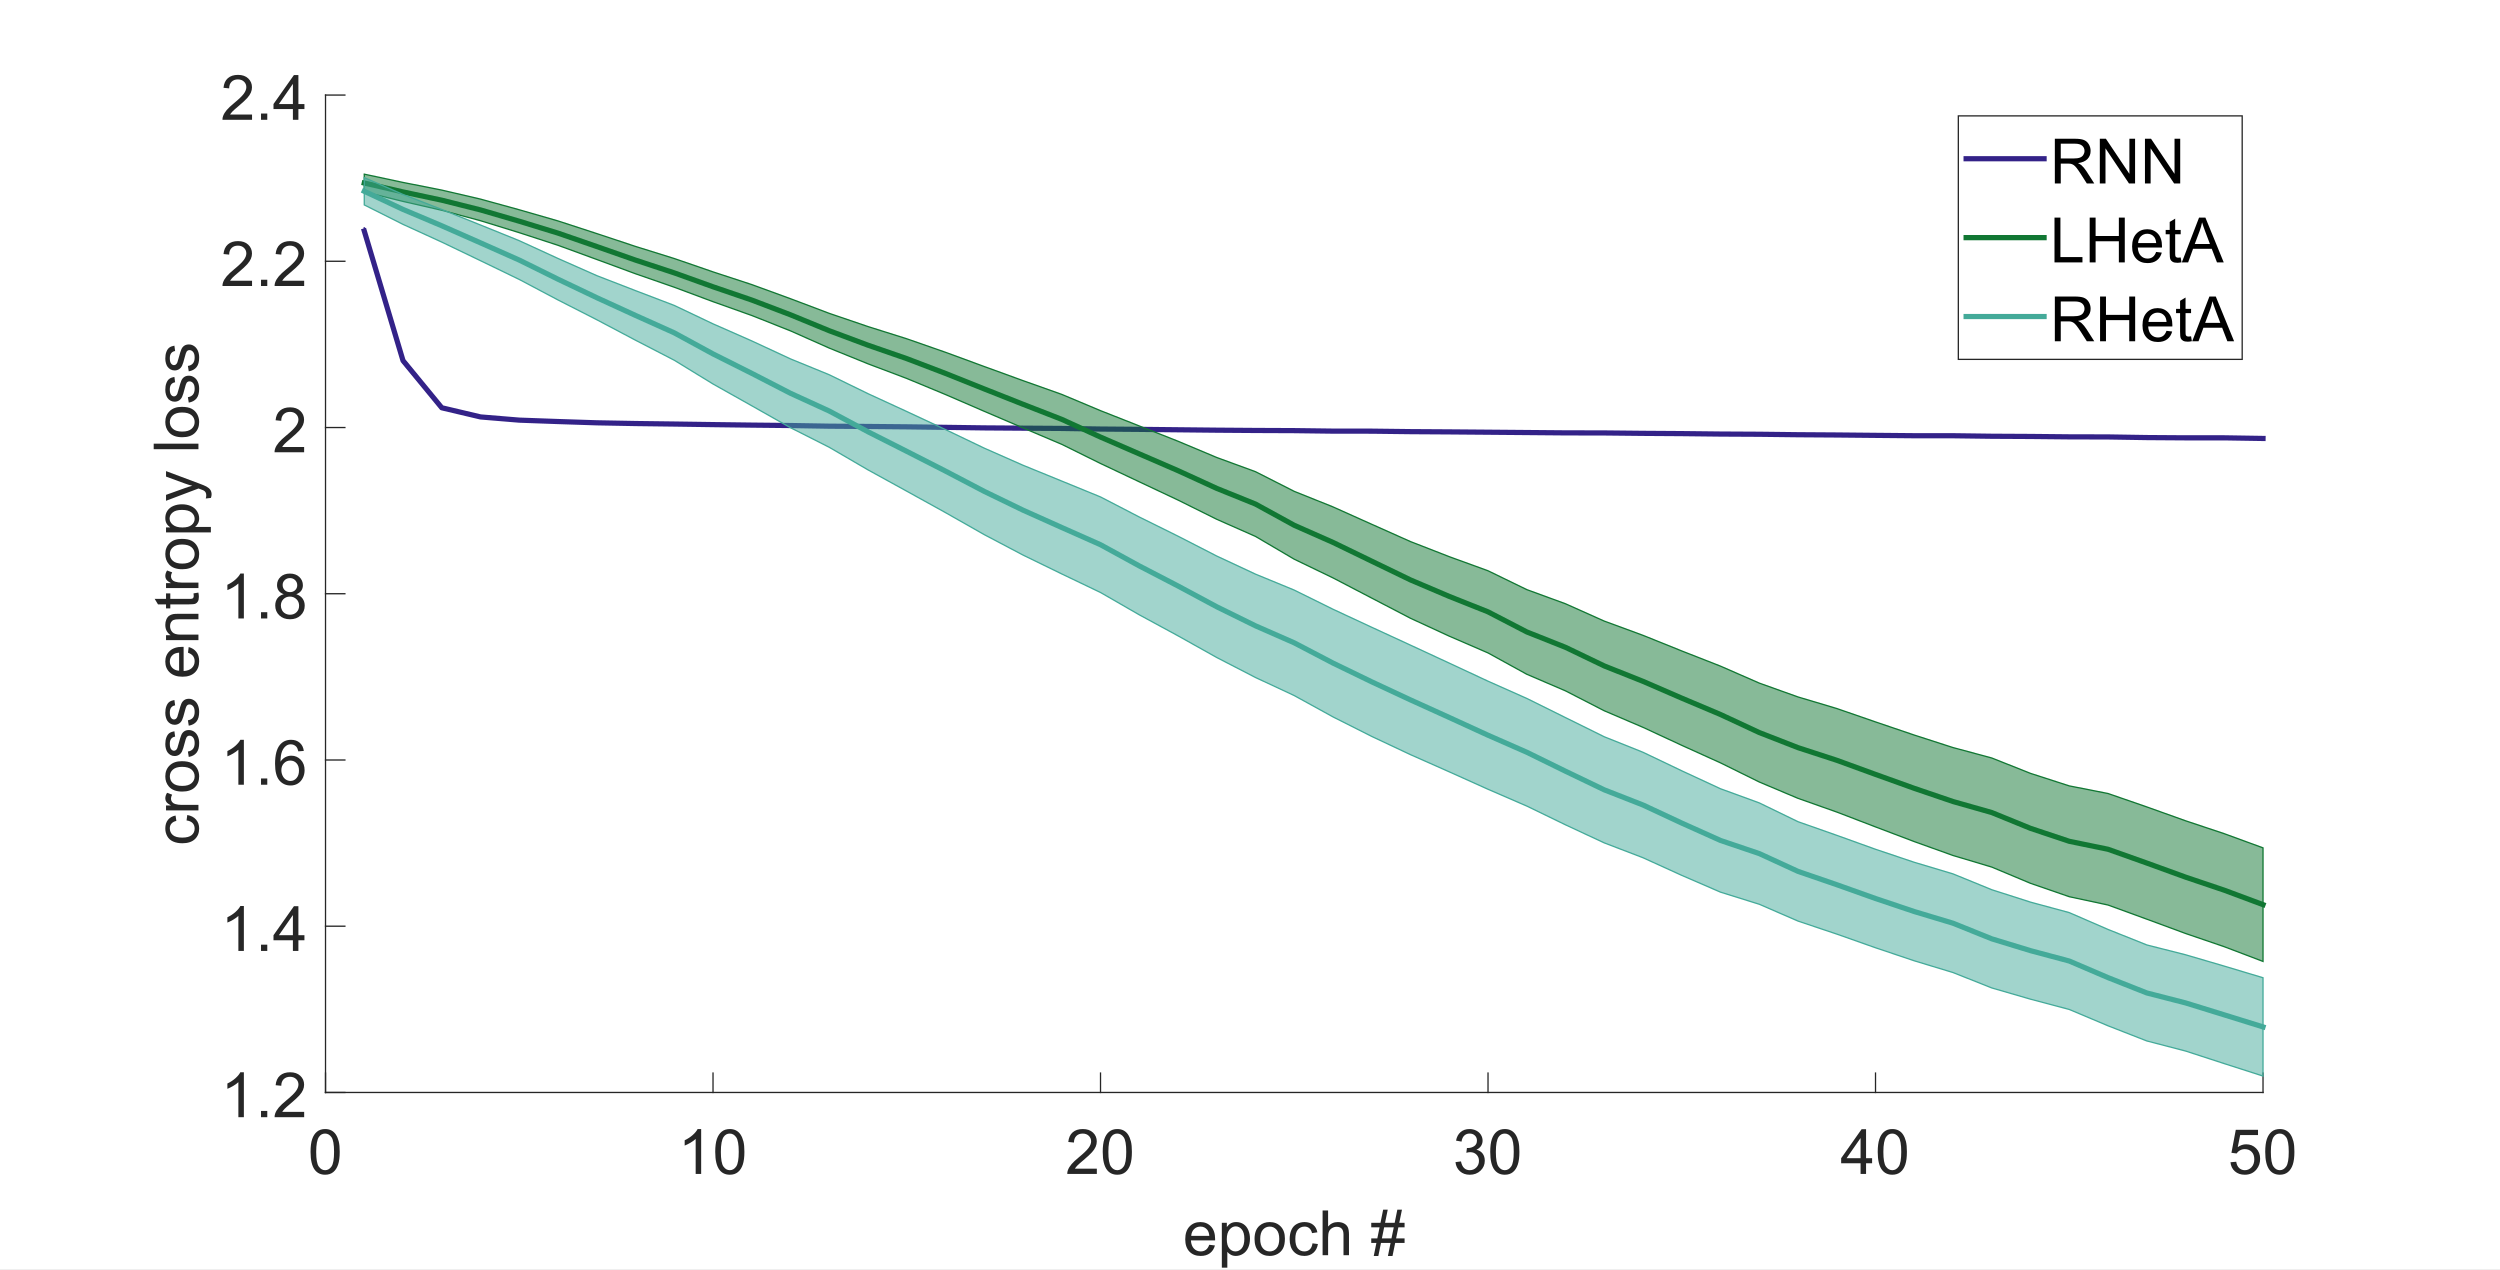 <?xml version="1.0"?>
<!DOCTYPE svg PUBLIC '-//W3C//DTD SVG 1.0//EN'
          'http://www.w3.org/TR/2001/REC-SVG-20010904/DTD/svg10.dtd'>
<svg xmlns:xlink="http://www.w3.org/1999/xlink" style="fill-opacity:1; color-rendering:auto; color-interpolation:auto; text-rendering:auto; stroke:black; stroke-linecap:square; stroke-miterlimit:10; shape-rendering:auto; stroke-opacity:1; fill:black; stroke-dasharray:none; font-weight:normal; stroke-width:1; font-family:'Dialog'; font-style:normal; stroke-linejoin:miter; font-size:12px; stroke-dashoffset:0; image-rendering:auto;" width="1920" height="975" xmlns="http://www.w3.org/2000/svg"
><rect width="100%" height="100%" fill="#808080" stroke="none"/><!--Generated by the Batik Graphics2D SVG Generator--><defs id="genericDefs"
  /><g
  ><defs id="defs1"
    ><clipPath clipPathUnits="userSpaceOnUse" id="clipPath1"
      ><path d="M0 0 L1920 0 L1920 975 L0 975 L0 0 Z"
      /></clipPath
    ></defs
    ><g style="fill:white; stroke:white;"
    ><rect x="0" y="0" width="1920" style="clip-path:url(#clipPath1); stroke:none;" height="975"
    /></g
    ><g style="fill:white; text-rendering:optimizeSpeed; color-rendering:optimizeSpeed; image-rendering:optimizeSpeed; shape-rendering:crispEdges; stroke:white; color-interpolation:sRGB;"
    ><rect x="0" width="1920" height="975" y="0" style="stroke:none;"
      /><path style="stroke:none;" d="M250 839 L1738 839 L1738 73 L250 73 Z"
    /></g
    ><g style="fill:rgb(38,38,38); text-rendering:geometricPrecision; color-rendering:optimizeQuality; image-rendering:optimizeQuality; stroke-linejoin:round; stroke:rgb(38,38,38); color-interpolation:linearRGB;"
    ><line y2="839" style="fill:none;" x1="250" x2="1738" y1="839"
      /><line y2="824.12" style="fill:none;" x1="250" x2="250" y1="839"
      /><line y2="824.12" style="fill:none;" x1="547.6" x2="547.6" y1="839"
      /><line y2="824.12" style="fill:none;" x1="845.2" x2="845.2" y1="839"
      /><line y2="824.12" style="fill:none;" x1="1142.8" x2="1142.8" y1="839"
      /><line y2="824.12" style="fill:none;" x1="1440.4" x2="1440.4" y1="839"
      /><line y2="824.12" style="fill:none;" x1="1738" x2="1738" y1="839"
    /></g
    ><g transform="translate(250,852.6)" style="font-size:48px; fill:rgb(38,38,38); text-rendering:geometricPrecision; image-rendering:optimizeQuality; color-rendering:optimizeQuality; font-family:'SansSerif'; stroke:rgb(38,38,38); color-interpolation:linearRGB;"
    ><path style="stroke:none;" d="M-11.5 32.047 Q-11.5 25.953 -10.25 22.242 Q-9 18.531 -6.523 16.516 Q-4.047 14.5 -0.297 14.5 Q2.469 14.5 4.555 15.609 Q6.641 16.719 8 18.82 Q9.359 20.922 10.133 23.93 Q10.906 26.938 10.906 32.047 Q10.906 38.094 9.664 41.812 Q8.422 45.531 5.945 47.562 Q3.469 49.594 -0.297 49.594 Q-5.266 49.594 -8.109 46.016 Q-11.5 41.734 -11.5 32.047 ZM-7.172 32.047 Q-7.172 40.516 -5.188 43.312 Q-3.203 46.109 -0.297 46.109 Q2.609 46.109 4.586 43.297 Q6.562 40.484 6.562 32.047 Q6.562 23.562 4.586 20.773 Q2.609 17.984 -0.344 17.984 Q-3.25 17.984 -4.984 20.453 Q-7.172 23.594 -7.172 32.047 Z"
    /></g
    ><g transform="translate(547.6,852.6)" style="font-size:48px; fill:rgb(38,38,38); text-rendering:geometricPrecision; image-rendering:optimizeQuality; color-rendering:optimizeQuality; font-family:'SansSerif'; stroke:rgb(38,38,38); color-interpolation:linearRGB;"
    ><path style="stroke:none;" d="M-9.109 49 L-13.328 49 L-13.328 22.109 Q-14.859 23.562 -17.328 25.016 Q-19.797 26.469 -21.766 27.203 L-21.766 23.125 Q-18.234 21.453 -15.586 19.086 Q-12.938 16.719 -11.828 14.5 L-9.109 14.5 L-9.109 49 ZM1.695 32.047 Q1.695 25.953 2.945 22.242 Q4.195 18.531 6.672 16.516 Q9.148 14.5 12.898 14.5 Q15.664 14.5 17.75 15.609 Q19.836 16.719 21.195 18.82 Q22.555 20.922 23.328 23.93 Q24.102 26.938 24.102 32.047 Q24.102 38.094 22.859 41.812 Q21.617 45.531 19.141 47.562 Q16.664 49.594 12.898 49.594 Q7.93 49.594 5.086 46.016 Q1.695 41.734 1.695 32.047 ZM6.023 32.047 Q6.023 40.516 8.008 43.312 Q9.992 46.109 12.898 46.109 Q15.805 46.109 17.781 43.297 Q19.758 40.484 19.758 32.047 Q19.758 23.562 17.781 20.773 Q15.805 17.984 12.852 17.984 Q9.945 17.984 8.211 20.453 Q6.023 23.594 6.023 32.047 Z"
    /></g
    ><g transform="translate(845.2,852.6)" style="font-size:48px; fill:rgb(38,38,38); text-rendering:geometricPrecision; image-rendering:optimizeQuality; color-rendering:optimizeQuality; font-family:'SansSerif'; stroke:rgb(38,38,38); color-interpolation:linearRGB;"
    ><path style="stroke:none;" d="M-2.828 44.938 L-2.828 49 L-25.547 49 Q-25.594 47.469 -25.047 46.062 Q-24.188 43.75 -22.273 41.5 Q-20.359 39.25 -16.75 36.297 Q-11.156 31.703 -9.188 29.016 Q-7.219 26.328 -7.219 23.938 Q-7.219 21.438 -9.008 19.711 Q-10.797 17.984 -13.688 17.984 Q-16.734 17.984 -18.562 19.812 Q-20.391 21.641 -20.406 24.875 L-24.75 24.438 Q-24.297 19.578 -21.391 17.039 Q-18.484 14.5 -13.594 14.5 Q-8.641 14.5 -5.758 17.242 Q-2.875 19.984 -2.875 24.031 Q-2.875 26.094 -3.719 28.086 Q-4.562 30.078 -6.523 32.281 Q-8.484 34.484 -13.031 38.328 Q-16.828 41.516 -17.906 42.656 Q-18.984 43.797 -19.688 44.938 L-2.828 44.938 ZM1.695 32.047 Q1.695 25.953 2.945 22.242 Q4.195 18.531 6.672 16.516 Q9.148 14.5 12.898 14.5 Q15.664 14.5 17.75 15.609 Q19.836 16.719 21.195 18.82 Q22.555 20.922 23.328 23.93 Q24.102 26.938 24.102 32.047 Q24.102 38.094 22.859 41.812 Q21.617 45.531 19.141 47.562 Q16.664 49.594 12.898 49.594 Q7.93 49.594 5.086 46.016 Q1.695 41.734 1.695 32.047 ZM6.023 32.047 Q6.023 40.516 8.008 43.312 Q9.992 46.109 12.898 46.109 Q15.805 46.109 17.781 43.297 Q19.758 40.484 19.758 32.047 Q19.758 23.562 17.781 20.773 Q15.805 17.984 12.852 17.984 Q9.945 17.984 8.211 20.453 Q6.023 23.594 6.023 32.047 Z"
    /></g
    ><g transform="translate(1142.8,852.6)" style="font-size:48px; fill:rgb(38,38,38); text-rendering:geometricPrecision; image-rendering:optimizeQuality; color-rendering:optimizeQuality; font-family:'SansSerif'; stroke:rgb(38,38,38); color-interpolation:linearRGB;"
    ><path style="stroke:none;" d="M-24.984 39.922 L-20.766 39.359 Q-20.031 42.953 -18.289 44.531 Q-16.547 46.109 -14.031 46.109 Q-11.062 46.109 -9.008 44.047 Q-6.953 41.984 -6.953 38.938 Q-6.953 36.031 -8.852 34.148 Q-10.75 32.266 -13.688 32.266 Q-14.875 32.266 -16.656 32.734 L-16.188 29.031 Q-15.766 29.078 -15.516 29.078 Q-12.812 29.078 -10.656 27.672 Q-8.5 26.266 -8.5 23.328 Q-8.5 21.016 -10.07 19.492 Q-11.641 17.969 -14.125 17.969 Q-16.594 17.969 -18.234 19.516 Q-19.875 21.062 -20.344 24.156 L-24.562 23.406 Q-23.781 19.156 -21.039 16.828 Q-18.297 14.5 -14.219 14.5 Q-11.406 14.5 -9.039 15.703 Q-6.672 16.906 -5.422 18.992 Q-4.172 21.078 -4.172 23.422 Q-4.172 25.656 -5.367 27.484 Q-6.562 29.312 -8.906 30.391 Q-5.859 31.094 -4.172 33.305 Q-2.484 35.516 -2.484 38.844 Q-2.484 43.344 -5.766 46.477 Q-9.047 49.609 -14.062 49.609 Q-18.578 49.609 -21.57 46.914 Q-24.562 44.219 -24.984 39.922 ZM1.695 32.047 Q1.695 25.953 2.945 22.242 Q4.195 18.531 6.672 16.516 Q9.148 14.5 12.898 14.5 Q15.664 14.5 17.75 15.609 Q19.836 16.719 21.195 18.82 Q22.555 20.922 23.328 23.93 Q24.102 26.938 24.102 32.047 Q24.102 38.094 22.859 41.812 Q21.617 45.531 19.141 47.562 Q16.664 49.594 12.898 49.594 Q7.93 49.594 5.086 46.016 Q1.695 41.734 1.695 32.047 ZM6.023 32.047 Q6.023 40.516 8.008 43.312 Q9.992 46.109 12.898 46.109 Q15.805 46.109 17.781 43.297 Q19.758 40.484 19.758 32.047 Q19.758 23.562 17.781 20.773 Q15.805 17.984 12.852 17.984 Q9.945 17.984 8.211 20.453 Q6.023 23.594 6.023 32.047 Z"
    /></g
    ><g transform="translate(1440.4,852.6)" style="font-size:48px; fill:rgb(38,38,38); text-rendering:geometricPrecision; image-rendering:optimizeQuality; color-rendering:optimizeQuality; font-family:'SansSerif'; stroke:rgb(38,38,38); color-interpolation:linearRGB;"
    ><path style="stroke:none;" d="M-11.484 49 L-11.484 40.766 L-26.391 40.766 L-26.391 36.906 L-10.703 14.641 L-7.266 14.641 L-7.266 36.906 L-2.625 36.906 L-2.625 40.766 L-7.266 40.766 L-7.266 49 L-11.484 49 ZM-11.484 36.906 L-11.484 21.406 L-22.234 36.906 L-11.484 36.906 ZM1.695 32.047 Q1.695 25.953 2.945 22.242 Q4.195 18.531 6.672 16.516 Q9.148 14.5 12.898 14.5 Q15.664 14.5 17.75 15.609 Q19.836 16.719 21.195 18.82 Q22.555 20.922 23.328 23.93 Q24.102 26.938 24.102 32.047 Q24.102 38.094 22.859 41.812 Q21.617 45.531 19.141 47.562 Q16.664 49.594 12.898 49.594 Q7.93 49.594 5.086 46.016 Q1.695 41.734 1.695 32.047 ZM6.023 32.047 Q6.023 40.516 8.008 43.312 Q9.992 46.109 12.898 46.109 Q15.805 46.109 17.781 43.297 Q19.758 40.484 19.758 32.047 Q19.758 23.562 17.781 20.773 Q15.805 17.984 12.852 17.984 Q9.945 17.984 8.211 20.453 Q6.023 23.594 6.023 32.047 Z"
    /></g
    ><g transform="translate(1738,852.6)" style="font-size:48px; fill:rgb(38,38,38); text-rendering:geometricPrecision; image-rendering:optimizeQuality; color-rendering:optimizeQuality; font-family:'SansSerif'; stroke:rgb(38,38,38); color-interpolation:linearRGB;"
    ><path style="stroke:none;" d="M-25 40 L-20.578 39.625 Q-20.078 42.859 -18.289 44.484 Q-16.5 46.109 -13.969 46.109 Q-10.922 46.109 -8.812 43.812 Q-6.703 41.516 -6.703 37.719 Q-6.703 34.109 -8.727 32.023 Q-10.75 29.938 -14.031 29.938 Q-16.078 29.938 -17.719 30.867 Q-19.359 31.797 -20.297 33.266 L-24.25 32.75 L-20.922 15.109 L-3.844 15.109 L-3.844 19.141 L-17.547 19.141 L-19.406 28.375 Q-16.312 26.219 -12.906 26.219 Q-8.406 26.219 -5.312 29.336 Q-2.219 32.453 -2.219 37.344 Q-2.219 42.016 -4.938 45.406 Q-8.25 49.594 -13.969 49.594 Q-18.656 49.594 -21.617 46.961 Q-24.578 44.328 -25 40 ZM1.695 32.047 Q1.695 25.953 2.945 22.242 Q4.195 18.531 6.672 16.516 Q9.148 14.5 12.898 14.5 Q15.664 14.5 17.75 15.609 Q19.836 16.719 21.195 18.82 Q22.555 20.922 23.328 23.93 Q24.102 26.938 24.102 32.047 Q24.102 38.094 22.859 41.812 Q21.617 45.531 19.141 47.562 Q16.664 49.594 12.898 49.594 Q7.93 49.594 5.086 46.016 Q1.695 41.734 1.695 32.047 ZM6.023 32.047 Q6.023 40.516 8.008 43.312 Q9.992 46.109 12.898 46.109 Q15.805 46.109 17.781 43.297 Q19.758 40.484 19.758 32.047 Q19.758 23.562 17.781 20.773 Q15.805 17.984 12.852 17.984 Q9.945 17.984 8.211 20.453 Q6.023 23.594 6.023 32.047 Z"
    /></g
    ><g transform="translate(994.001,915)" style="font-size:48px; fill:rgb(38,38,38); text-rendering:geometricPrecision; image-rendering:optimizeQuality; color-rendering:optimizeQuality; font-family:'SansSerif'; stroke:rgb(38,38,38); color-interpolation:linearRGB;"
    ><path style="stroke:none;" d="M-65.297 40.984 L-60.938 41.516 Q-61.969 45.344 -64.758 47.453 Q-67.547 49.562 -71.875 49.562 Q-77.344 49.562 -80.539 46.195 Q-83.734 42.828 -83.734 36.766 Q-83.734 30.484 -80.5 27.016 Q-77.266 23.547 -72.109 23.547 Q-67.125 23.547 -63.961 26.945 Q-60.797 30.344 -60.797 36.5 Q-60.797 36.875 -60.812 37.625 L-79.375 37.625 Q-79.141 41.734 -77.055 43.914 Q-74.969 46.094 -71.859 46.094 Q-69.531 46.094 -67.891 44.875 Q-66.25 43.656 -65.297 40.984 ZM-79.141 34.156 L-65.25 34.156 Q-65.531 31.016 -66.844 29.453 Q-68.859 27.016 -72.062 27.016 Q-74.969 27.016 -76.953 28.961 Q-78.938 30.906 -79.141 34.156 ZM-55.633 58.547 L-55.633 24.109 L-51.789 24.109 L-51.789 27.344 Q-50.43 25.438 -48.719 24.492 Q-47.008 23.547 -44.57 23.547 Q-41.383 23.547 -38.945 25.188 Q-36.508 26.828 -35.266 29.812 Q-34.023 32.797 -34.023 36.359 Q-34.023 40.188 -35.398 43.242 Q-36.773 46.297 -39.383 47.93 Q-41.992 49.562 -44.883 49.562 Q-46.992 49.562 -48.664 48.672 Q-50.336 47.781 -51.414 46.422 L-51.414 58.547 L-55.633 58.547 ZM-51.82 36.688 Q-51.82 41.5 -49.875 43.797 Q-47.93 46.094 -45.164 46.094 Q-42.352 46.094 -40.344 43.711 Q-38.336 41.328 -38.336 36.344 Q-38.336 31.578 -40.297 29.211 Q-42.258 26.844 -44.977 26.844 Q-47.664 26.844 -49.742 29.367 Q-51.82 31.891 -51.82 36.688 ZM-30.516 36.547 Q-30.516 29.641 -26.672 26.312 Q-23.453 23.547 -18.844 23.547 Q-13.703 23.547 -10.445 26.906 Q-7.188 30.266 -7.188 36.203 Q-7.188 41 -8.633 43.758 Q-10.078 46.516 -12.828 48.039 Q-15.578 49.562 -18.844 49.562 Q-24.062 49.562 -27.289 46.211 Q-30.516 42.859 -30.516 36.547 ZM-26.172 36.547 Q-26.172 41.328 -24.086 43.711 Q-22 46.094 -18.844 46.094 Q-15.703 46.094 -13.617 43.703 Q-11.531 41.312 -11.531 36.406 Q-11.531 31.797 -13.625 29.414 Q-15.719 27.031 -18.844 27.031 Q-22 27.031 -24.086 29.398 Q-26.172 31.766 -26.172 36.547 ZM13.992 39.875 L18.148 40.422 Q17.461 44.703 14.664 47.133 Q11.867 49.562 7.789 49.562 Q2.68 49.562 -0.43 46.219 Q-3.539 42.875 -3.539 36.641 Q-3.539 32.609 -2.203 29.586 Q-0.867 26.562 1.867 25.055 Q4.602 23.547 7.805 23.547 Q11.867 23.547 14.445 25.594 Q17.023 27.641 17.742 31.422 L13.648 32.047 Q13.055 29.547 11.57 28.281 Q10.086 27.016 7.977 27.016 Q4.789 27.016 2.797 29.297 Q0.805 31.578 0.805 36.531 Q0.805 41.547 2.727 43.82 Q4.648 46.094 7.742 46.094 Q10.227 46.094 11.891 44.57 Q13.555 43.047 13.992 39.875 ZM21.758 49 L21.758 14.641 L25.977 14.641 L25.977 26.969 Q28.93 23.547 33.43 23.547 Q36.195 23.547 38.234 24.633 Q40.273 25.719 41.148 27.641 Q42.023 29.562 42.023 33.219 L42.023 49 L37.805 49 L37.805 33.219 Q37.805 30.062 36.438 28.617 Q35.07 27.172 32.555 27.172 Q30.68 27.172 29.031 28.148 Q27.383 29.125 26.68 30.789 Q25.977 32.453 25.977 35.375 L25.977 49 L21.758 49 ZM61.039 49.594 L63.07 39.594 L59.117 39.594 L59.117 36.109 L63.773 36.109 L65.508 27.594 L59.117 27.594 L59.117 24.109 L66.211 24.109 L68.258 14.047 L71.773 14.047 L69.727 24.109 L77.117 24.109 L79.148 14.047 L82.695 14.047 L80.648 24.109 L84.711 24.109 L84.711 27.594 L79.945 27.594 L78.195 36.109 L84.711 36.109 L84.711 39.594 L77.492 39.594 L75.445 49.594 L71.93 49.594 L73.945 39.594 L66.586 39.594 L64.555 49.594 L61.039 49.594 ZM67.289 36.109 L74.648 36.109 L76.414 27.594 L69.023 27.594 L67.289 36.109 Z"
    /></g
    ><g style="fill:rgb(38,38,38); text-rendering:geometricPrecision; color-rendering:optimizeQuality; image-rendering:optimizeQuality; stroke-linejoin:round; stroke:rgb(38,38,38); color-interpolation:linearRGB;"
    ><line y2="73" style="fill:none;" x1="250" x2="250" y1="839"
      /><line y2="839" style="fill:none;" x1="250" x2="264.88" y1="839"
      /><line y2="711.333" style="fill:none;" x1="250" x2="264.88" y1="711.333"
      /><line y2="583.667" style="fill:none;" x1="250" x2="264.88" y1="583.667"
      /><line y2="456" style="fill:none;" x1="250" x2="264.88" y1="456"
      /><line y2="328.333" style="fill:none;" x1="250" x2="264.88" y1="328.333"
      /><line y2="200.667" style="fill:none;" x1="250" x2="264.88" y1="200.667"
      /><line y2="73" style="fill:none;" x1="250" x2="264.88" y1="73"
    /></g
    ><g transform="translate(236.4,839)" style="font-size:48px; fill:rgb(38,38,38); text-rendering:geometricPrecision; image-rendering:optimizeQuality; color-rendering:optimizeQuality; font-family:'SansSerif'; stroke:rgb(38,38,38); color-interpolation:linearRGB;"
    ><path style="stroke:none;" d="M-49.109 19 L-53.328 19 L-53.328 -7.891 Q-54.859 -6.438 -57.328 -4.984 Q-59.797 -3.531 -61.766 -2.797 L-61.766 -6.875 Q-58.234 -8.547 -55.586 -10.914 Q-52.938 -13.281 -51.828 -15.5 L-49.109 -15.5 L-49.109 19 ZM-35.945 19 L-35.945 14.188 L-31.133 14.188 L-31.133 19 L-35.945 19 ZM-2.797 14.938 L-2.797 19 L-25.516 19 Q-25.562 17.469 -25.016 16.062 Q-24.156 13.75 -22.242 11.5 Q-20.328 9.25 -16.719 6.297 Q-11.125 1.703 -9.156 -0.984 Q-7.188 -3.672 -7.188 -6.062 Q-7.188 -8.562 -8.977 -10.289 Q-10.766 -12.016 -13.656 -12.016 Q-16.703 -12.016 -18.531 -10.188 Q-20.359 -8.359 -20.375 -5.125 L-24.719 -5.562 Q-24.266 -10.422 -21.359 -12.961 Q-18.453 -15.5 -13.562 -15.5 Q-8.609 -15.5 -5.727 -12.758 Q-2.844 -10.016 -2.844 -5.969 Q-2.844 -3.906 -3.688 -1.914 Q-4.531 0.078 -6.492 2.281 Q-8.453 4.484 -13 8.328 Q-16.797 11.516 -17.875 12.656 Q-18.953 13.797 -19.656 14.938 L-2.797 14.938 Z"
    /></g
    ><g transform="translate(236.4,711.333)" style="font-size:48px; fill:rgb(38,38,38); text-rendering:geometricPrecision; image-rendering:optimizeQuality; color-rendering:optimizeQuality; font-family:'SansSerif'; stroke:rgb(38,38,38); color-interpolation:linearRGB;"
    ><path style="stroke:none;" d="M-49.109 19 L-53.328 19 L-53.328 -7.891 Q-54.859 -6.438 -57.328 -4.984 Q-59.797 -3.531 -61.766 -2.797 L-61.766 -6.875 Q-58.234 -8.547 -55.586 -10.914 Q-52.938 -13.281 -51.828 -15.5 L-49.109 -15.5 L-49.109 19 ZM-35.945 19 L-35.945 14.188 L-31.133 14.188 L-31.133 19 L-35.945 19 ZM-11.453 19 L-11.453 10.766 L-26.359 10.766 L-26.359 6.906 L-10.672 -15.359 L-7.234 -15.359 L-7.234 6.906 L-2.594 6.906 L-2.594 10.766 L-7.234 10.766 L-7.234 19 L-11.453 19 ZM-11.453 6.906 L-11.453 -8.594 L-22.203 6.906 L-11.453 6.906 Z"
    /></g
    ><g transform="translate(236.4,583.667)" style="font-size:48px; fill:rgb(38,38,38); text-rendering:geometricPrecision; image-rendering:optimizeQuality; color-rendering:optimizeQuality; font-family:'SansSerif'; stroke:rgb(38,38,38); color-interpolation:linearRGB;"
    ><path style="stroke:none;" d="M-49.109 19 L-53.328 19 L-53.328 -7.891 Q-54.859 -6.438 -57.328 -4.984 Q-59.797 -3.531 -61.766 -2.797 L-61.766 -6.875 Q-58.234 -8.547 -55.586 -10.914 Q-52.938 -13.281 -51.828 -15.5 L-49.109 -15.5 L-49.109 19 ZM-35.945 19 L-35.945 14.188 L-31.133 14.188 L-31.133 19 L-35.945 19 ZM-3.078 -6.953 L-7.281 -6.625 Q-7.844 -9.109 -8.875 -10.234 Q-10.578 -12.031 -13.094 -12.031 Q-15.109 -12.031 -16.625 -10.906 Q-18.625 -9.453 -19.773 -6.664 Q-20.922 -3.875 -20.969 1.281 Q-19.438 -1.047 -17.234 -2.172 Q-15.031 -3.297 -12.625 -3.297 Q-8.406 -3.297 -5.438 -0.188 Q-2.469 2.922 -2.469 7.844 Q-2.469 11.078 -3.867 13.852 Q-5.266 16.625 -7.703 18.109 Q-10.141 19.594 -13.234 19.594 Q-18.5 19.594 -21.828 15.711 Q-25.156 11.828 -25.156 2.922 Q-25.156 -7.047 -21.484 -11.562 Q-18.266 -15.5 -12.828 -15.5 Q-8.781 -15.5 -6.188 -13.227 Q-3.594 -10.953 -3.078 -6.953 ZM-20.312 7.859 Q-20.312 10.047 -19.383 12.039 Q-18.453 14.031 -16.789 15.07 Q-15.125 16.109 -13.297 16.109 Q-10.625 16.109 -8.703 13.953 Q-6.781 11.797 -6.781 8.094 Q-6.781 4.531 -8.68 2.484 Q-10.578 0.438 -13.469 0.438 Q-16.328 0.438 -18.32 2.484 Q-20.312 4.531 -20.312 7.859 Z"
    /></g
    ><g transform="translate(236.4,456)" style="font-size:48px; fill:rgb(38,38,38); text-rendering:geometricPrecision; image-rendering:optimizeQuality; color-rendering:optimizeQuality; font-family:'SansSerif'; stroke:rgb(38,38,38); color-interpolation:linearRGB;"
    ><path style="stroke:none;" d="M-49.109 19 L-53.328 19 L-53.328 -7.891 Q-54.859 -6.438 -57.328 -4.984 Q-59.797 -3.531 -61.766 -2.797 L-61.766 -6.875 Q-58.234 -8.547 -55.586 -10.914 Q-52.938 -13.281 -51.828 -15.5 L-49.109 -15.5 L-49.109 19 ZM-35.945 19 L-35.945 14.188 L-31.133 14.188 L-31.133 19 L-35.945 19 ZM-18.484 0.359 Q-21.109 -0.594 -22.375 -2.375 Q-23.641 -4.156 -23.641 -6.641 Q-23.641 -10.391 -20.945 -12.945 Q-18.25 -15.5 -13.766 -15.5 Q-9.266 -15.5 -6.523 -12.891 Q-3.781 -10.281 -3.781 -6.531 Q-3.781 -4.141 -5.039 -2.367 Q-6.297 -0.594 -8.844 0.359 Q-5.688 1.391 -4.031 3.688 Q-2.375 5.984 -2.375 9.172 Q-2.375 13.578 -5.492 16.586 Q-8.609 19.594 -13.703 19.594 Q-18.781 19.594 -21.898 16.578 Q-25.016 13.562 -25.016 9.062 Q-25.016 5.703 -23.32 3.445 Q-21.625 1.188 -18.484 0.359 ZM-19.328 -6.781 Q-19.328 -4.344 -17.758 -2.797 Q-16.188 -1.25 -13.672 -1.25 Q-11.234 -1.25 -9.68 -2.789 Q-8.125 -4.328 -8.125 -6.547 Q-8.125 -8.875 -9.727 -10.453 Q-11.328 -12.031 -13.719 -12.031 Q-16.141 -12.031 -17.734 -10.484 Q-19.328 -8.938 -19.328 -6.781 ZM-20.688 9.078 Q-20.688 10.891 -19.828 12.578 Q-18.969 14.266 -17.281 15.188 Q-15.594 16.109 -13.656 16.109 Q-10.625 16.109 -8.656 14.164 Q-6.688 12.219 -6.688 9.219 Q-6.688 6.172 -8.719 4.18 Q-10.75 2.188 -13.797 2.188 Q-16.766 2.188 -18.727 4.156 Q-20.688 6.125 -20.688 9.078 Z"
    /></g
    ><g transform="translate(236.4,328.333)" style="font-size:48px; fill:rgb(38,38,38); text-rendering:geometricPrecision; image-rendering:optimizeQuality; color-rendering:optimizeQuality; font-family:'SansSerif'; stroke:rgb(38,38,38); color-interpolation:linearRGB;"
    ><path style="stroke:none;" d="M-2.828 14.938 L-2.828 19 L-25.547 19 Q-25.594 17.469 -25.047 16.062 Q-24.188 13.75 -22.273 11.5 Q-20.359 9.25 -16.75 6.297 Q-11.156 1.703 -9.188 -0.984 Q-7.219 -3.672 -7.219 -6.062 Q-7.219 -8.562 -9.008 -10.289 Q-10.797 -12.016 -13.688 -12.016 Q-16.734 -12.016 -18.562 -10.188 Q-20.391 -8.359 -20.406 -5.125 L-24.75 -5.562 Q-24.297 -10.422 -21.391 -12.961 Q-18.484 -15.5 -13.594 -15.5 Q-8.641 -15.5 -5.758 -12.758 Q-2.875 -10.016 -2.875 -5.969 Q-2.875 -3.906 -3.719 -1.914 Q-4.562 0.078 -6.523 2.281 Q-8.484 4.484 -13.031 8.328 Q-16.828 11.516 -17.906 12.656 Q-18.984 13.797 -19.688 14.938 L-2.828 14.938 Z"
    /></g
    ><g transform="translate(236.4,200.667)" style="font-size:48px; fill:rgb(38,38,38); text-rendering:geometricPrecision; image-rendering:optimizeQuality; color-rendering:optimizeQuality; font-family:'SansSerif'; stroke:rgb(38,38,38); color-interpolation:linearRGB;"
    ><path style="stroke:none;" d="M-42.828 14.938 L-42.828 19 L-65.547 19 Q-65.594 17.469 -65.047 16.062 Q-64.188 13.75 -62.273 11.5 Q-60.359 9.25 -56.75 6.297 Q-51.156 1.703 -49.188 -0.984 Q-47.219 -3.672 -47.219 -6.062 Q-47.219 -8.562 -49.008 -10.289 Q-50.797 -12.016 -53.688 -12.016 Q-56.734 -12.016 -58.562 -10.188 Q-60.391 -8.359 -60.406 -5.125 L-64.75 -5.562 Q-64.297 -10.422 -61.391 -12.961 Q-58.484 -15.5 -53.594 -15.5 Q-48.641 -15.5 -45.758 -12.758 Q-42.875 -10.016 -42.875 -5.969 Q-42.875 -3.906 -43.719 -1.914 Q-44.562 0.078 -46.523 2.281 Q-48.484 4.484 -53.031 8.328 Q-56.828 11.516 -57.906 12.656 Q-58.984 13.797 -59.688 14.938 L-42.828 14.938 ZM-35.945 19 L-35.945 14.188 L-31.133 14.188 L-31.133 19 L-35.945 19 ZM-2.797 14.938 L-2.797 19 L-25.516 19 Q-25.562 17.469 -25.016 16.062 Q-24.156 13.75 -22.242 11.5 Q-20.328 9.25 -16.719 6.297 Q-11.125 1.703 -9.156 -0.984 Q-7.188 -3.672 -7.188 -6.062 Q-7.188 -8.562 -8.977 -10.289 Q-10.766 -12.016 -13.656 -12.016 Q-16.703 -12.016 -18.531 -10.188 Q-20.359 -8.359 -20.375 -5.125 L-24.719 -5.562 Q-24.266 -10.422 -21.359 -12.961 Q-18.453 -15.5 -13.562 -15.5 Q-8.609 -15.5 -5.727 -12.758 Q-2.844 -10.016 -2.844 -5.969 Q-2.844 -3.906 -3.688 -1.914 Q-4.531 0.078 -6.492 2.281 Q-8.453 4.484 -13 8.328 Q-16.797 11.516 -17.875 12.656 Q-18.953 13.797 -19.656 14.938 L-2.797 14.938 Z"
    /></g
    ><g transform="translate(236.4,73)" style="font-size:48px; fill:rgb(38,38,38); text-rendering:geometricPrecision; image-rendering:optimizeQuality; color-rendering:optimizeQuality; font-family:'SansSerif'; stroke:rgb(38,38,38); color-interpolation:linearRGB;"
    ><path style="stroke:none;" d="M-42.828 14.938 L-42.828 19 L-65.547 19 Q-65.594 17.469 -65.047 16.062 Q-64.188 13.75 -62.273 11.5 Q-60.359 9.25 -56.75 6.297 Q-51.156 1.703 -49.188 -0.984 Q-47.219 -3.672 -47.219 -6.062 Q-47.219 -8.562 -49.008 -10.289 Q-50.797 -12.016 -53.688 -12.016 Q-56.734 -12.016 -58.562 -10.188 Q-60.391 -8.359 -60.406 -5.125 L-64.75 -5.562 Q-64.297 -10.422 -61.391 -12.961 Q-58.484 -15.5 -53.594 -15.5 Q-48.641 -15.5 -45.758 -12.758 Q-42.875 -10.016 -42.875 -5.969 Q-42.875 -3.906 -43.719 -1.914 Q-44.562 0.078 -46.523 2.281 Q-48.484 4.484 -53.031 8.328 Q-56.828 11.516 -57.906 12.656 Q-58.984 13.797 -59.688 14.938 L-42.828 14.938 ZM-35.945 19 L-35.945 14.188 L-31.133 14.188 L-31.133 19 L-35.945 19 ZM-11.453 19 L-11.453 10.766 L-26.359 10.766 L-26.359 6.906 L-10.672 -15.359 L-7.234 -15.359 L-7.234 6.906 L-2.594 6.906 L-2.594 10.766 L-7.234 10.766 L-7.234 19 L-11.453 19 ZM-11.453 6.906 L-11.453 -8.594 L-22.203 6.906 L-11.453 6.906 Z"
    /></g
    ><g transform="translate(163.4,456) rotate(-90)" style="font-size:48px; fill:rgb(38,38,38); text-rendering:geometricPrecision; image-rendering:optimizeQuality; color-rendering:optimizeQuality; font-family:'SansSerif'; stroke:rgb(38,38,38); color-interpolation:linearRGB;"
    ><path style="stroke:none;" d="M-174.094 -20.125 L-169.938 -19.578 Q-170.625 -15.297 -173.422 -12.867 Q-176.219 -10.438 -180.297 -10.438 Q-185.406 -10.438 -188.516 -13.781 Q-191.625 -17.125 -191.625 -23.359 Q-191.625 -27.391 -190.289 -30.414 Q-188.953 -33.438 -186.219 -34.945 Q-183.484 -36.453 -180.281 -36.453 Q-176.219 -36.453 -173.641 -34.406 Q-171.062 -32.359 -170.344 -28.578 L-174.438 -27.953 Q-175.031 -30.453 -176.516 -31.719 Q-178 -32.984 -180.109 -32.984 Q-183.297 -32.984 -185.289 -30.703 Q-187.281 -28.422 -187.281 -23.469 Q-187.281 -18.453 -185.359 -16.18 Q-183.438 -13.906 -180.344 -13.906 Q-177.859 -13.906 -176.195 -15.43 Q-174.531 -16.953 -174.094 -20.125 ZM-166.375 -11 L-166.375 -35.891 L-162.578 -35.891 L-162.578 -32.125 Q-161.125 -34.766 -159.898 -35.609 Q-158.672 -36.453 -157.188 -36.453 Q-155.062 -36.453 -152.859 -35.094 L-154.312 -31.188 Q-155.859 -32.094 -157.406 -32.094 Q-158.781 -32.094 -159.883 -31.266 Q-160.984 -30.438 -161.453 -28.953 Q-162.156 -26.703 -162.156 -24.031 L-162.156 -11 L-166.375 -11 ZM-151.922 -23.453 Q-151.922 -30.359 -148.078 -33.688 Q-144.859 -36.453 -140.25 -36.453 Q-135.109 -36.453 -131.852 -33.094 Q-128.594 -29.734 -128.594 -23.797 Q-128.594 -19 -130.039 -16.242 Q-131.484 -13.484 -134.234 -11.961 Q-136.984 -10.438 -140.25 -10.438 Q-145.469 -10.438 -148.695 -13.789 Q-151.922 -17.141 -151.922 -23.453 ZM-147.578 -23.453 Q-147.578 -18.672 -145.492 -16.289 Q-143.406 -13.906 -140.25 -13.906 Q-137.109 -13.906 -135.023 -16.297 Q-132.938 -18.688 -132.938 -23.594 Q-132.938 -28.203 -135.031 -30.586 Q-137.125 -32.969 -140.25 -32.969 Q-143.406 -32.969 -145.492 -30.602 Q-147.578 -28.234 -147.578 -23.453 ZM-125.336 -18.438 L-121.164 -19.094 Q-120.82 -16.578 -119.211 -15.242 Q-117.602 -13.906 -114.727 -13.906 Q-111.82 -13.906 -110.414 -15.094 Q-109.008 -16.281 -109.008 -17.875 Q-109.008 -19.297 -110.242 -20.125 Q-111.117 -20.688 -114.555 -21.547 Q-119.195 -22.719 -120.992 -23.578 Q-122.789 -24.438 -123.711 -25.945 Q-124.633 -27.453 -124.633 -29.281 Q-124.633 -30.953 -123.875 -32.367 Q-123.117 -33.781 -121.805 -34.719 Q-120.82 -35.453 -119.117 -35.953 Q-117.414 -36.453 -115.477 -36.453 Q-112.539 -36.453 -110.328 -35.609 Q-108.117 -34.766 -107.062 -33.328 Q-106.008 -31.891 -105.602 -29.469 L-109.727 -28.906 Q-110.008 -30.828 -111.359 -31.906 Q-112.711 -32.984 -115.164 -32.984 Q-118.07 -32.984 -119.312 -32.023 Q-120.555 -31.062 -120.555 -29.781 Q-120.555 -28.953 -120.039 -28.297 Q-119.523 -27.625 -118.43 -27.172 Q-117.789 -26.938 -114.695 -26.094 Q-110.227 -24.906 -108.453 -24.141 Q-106.68 -23.375 -105.672 -21.922 Q-104.664 -20.469 -104.664 -18.312 Q-104.664 -16.203 -105.898 -14.344 Q-107.133 -12.484 -109.453 -11.461 Q-111.773 -10.438 -114.695 -10.438 Q-119.555 -10.438 -122.094 -12.453 Q-124.633 -14.469 -125.336 -18.438 ZM-101.336 -18.438 L-97.164 -19.094 Q-96.82 -16.578 -95.211 -15.242 Q-93.602 -13.906 -90.727 -13.906 Q-87.82 -13.906 -86.414 -15.094 Q-85.008 -16.281 -85.008 -17.875 Q-85.008 -19.297 -86.242 -20.125 Q-87.117 -20.688 -90.555 -21.547 Q-95.195 -22.719 -96.992 -23.578 Q-98.789 -24.438 -99.711 -25.945 Q-100.633 -27.453 -100.633 -29.281 Q-100.633 -30.953 -99.875 -32.367 Q-99.117 -33.781 -97.805 -34.719 Q-96.82 -35.453 -95.117 -35.953 Q-93.414 -36.453 -91.477 -36.453 Q-88.539 -36.453 -86.328 -35.609 Q-84.117 -34.766 -83.062 -33.328 Q-82.008 -31.891 -81.602 -29.469 L-85.727 -28.906 Q-86.008 -30.828 -87.359 -31.906 Q-88.711 -32.984 -91.164 -32.984 Q-94.07 -32.984 -95.312 -32.023 Q-96.555 -31.062 -96.555 -29.781 Q-96.555 -28.953 -96.039 -28.297 Q-95.523 -27.625 -94.43 -27.172 Q-93.789 -26.938 -90.695 -26.094 Q-86.227 -24.906 -84.453 -24.141 Q-82.68 -23.375 -81.672 -21.922 Q-80.664 -20.469 -80.664 -18.312 Q-80.664 -16.203 -81.898 -14.344 Q-83.133 -12.484 -85.453 -11.461 Q-87.773 -10.438 -90.695 -10.438 Q-95.555 -10.438 -98.094 -12.453 Q-100.633 -14.469 -101.336 -18.438 ZM-45.281 -19.016 L-40.922 -18.484 Q-41.953 -14.656 -44.742 -12.547 Q-47.531 -10.438 -51.859 -10.438 Q-57.328 -10.438 -60.523 -13.805 Q-63.719 -17.172 -63.719 -23.234 Q-63.719 -29.516 -60.484 -32.984 Q-57.25 -36.453 -52.094 -36.453 Q-47.109 -36.453 -43.945 -33.055 Q-40.781 -29.656 -40.781 -23.5 Q-40.781 -23.125 -40.797 -22.375 L-59.359 -22.375 Q-59.125 -18.266 -57.039 -16.086 Q-54.953 -13.906 -51.844 -13.906 Q-49.516 -13.906 -47.875 -15.125 Q-46.234 -16.344 -45.281 -19.016 ZM-59.125 -25.844 L-45.234 -25.844 Q-45.516 -28.984 -46.828 -30.547 Q-48.844 -32.984 -52.047 -32.984 Q-54.953 -32.984 -56.938 -31.039 Q-58.922 -29.094 -59.125 -25.844 ZM-35.617 -11 L-35.617 -35.891 L-31.82 -35.891 L-31.82 -32.359 Q-29.086 -36.453 -23.898 -36.453 Q-21.648 -36.453 -19.766 -35.648 Q-17.883 -34.844 -16.945 -33.531 Q-16.008 -32.219 -15.633 -30.406 Q-15.398 -29.234 -15.398 -26.312 L-15.398 -11 L-19.617 -11 L-19.617 -26.141 Q-19.617 -28.719 -20.109 -30 Q-20.602 -31.281 -21.852 -32.039 Q-23.102 -32.797 -24.789 -32.797 Q-27.492 -32.797 -29.445 -31.086 Q-31.398 -29.375 -31.398 -24.594 L-31.398 -11 L-35.617 -11 ZM0.281 -14.781 L0.891 -11.047 Q-0.891 -10.672 -2.297 -10.672 Q-4.594 -10.672 -5.859 -11.398 Q-7.125 -12.125 -7.641 -13.312 Q-8.156 -14.5 -8.156 -18.297 L-8.156 -32.609 L-11.25 -32.609 L-11.25 -35.891 L-8.156 -35.891 L-8.156 -42.062 L-3.953 -44.594 L-3.953 -35.891 L0.281 -35.891 L0.281 -32.609 L-3.953 -32.609 L-3.953 -18.062 Q-3.953 -16.25 -3.734 -15.734 Q-3.516 -15.219 -3.008 -14.914 Q-2.5 -14.609 -1.562 -14.609 Q-0.859 -14.609 0.281 -14.781 ZM4.367 -11 L4.367 -35.891 L8.164 -35.891 L8.164 -32.125 Q9.617 -34.766 10.844 -35.609 Q12.07 -36.453 13.555 -36.453 Q15.68 -36.453 17.883 -35.094 L16.43 -31.188 Q14.883 -32.094 13.336 -32.094 Q11.961 -32.094 10.859 -31.266 Q9.758 -30.438 9.289 -28.953 Q8.586 -26.703 8.586 -24.031 L8.586 -11 L4.367 -11 ZM18.82 -23.453 Q18.82 -30.359 22.664 -33.688 Q25.883 -36.453 30.492 -36.453 Q35.633 -36.453 38.891 -33.094 Q42.148 -29.734 42.148 -23.797 Q42.148 -19 40.703 -16.242 Q39.258 -13.484 36.508 -11.961 Q33.758 -10.438 30.492 -10.438 Q25.273 -10.438 22.047 -13.789 Q18.82 -17.141 18.82 -23.453 ZM23.164 -23.453 Q23.164 -18.672 25.25 -16.289 Q27.336 -13.906 30.492 -13.906 Q33.633 -13.906 35.719 -16.297 Q37.805 -18.688 37.805 -23.594 Q37.805 -28.203 35.711 -30.586 Q33.617 -32.969 30.492 -32.969 Q27.336 -32.969 25.25 -30.602 Q23.164 -28.234 23.164 -23.453 ZM47.094 -1.453 L47.094 -35.891 L50.938 -35.891 L50.938 -32.656 Q52.297 -34.562 54.008 -35.508 Q55.719 -36.453 58.156 -36.453 Q61.344 -36.453 63.781 -34.812 Q66.219 -33.172 67.461 -30.188 Q68.703 -27.203 68.703 -23.641 Q68.703 -19.812 67.328 -16.758 Q65.953 -13.703 63.344 -12.07 Q60.734 -10.438 57.844 -10.438 Q55.734 -10.438 54.062 -11.328 Q52.391 -12.219 51.312 -13.578 L51.312 -1.453 L47.094 -1.453 ZM50.906 -23.312 Q50.906 -18.5 52.852 -16.203 Q54.797 -13.906 57.562 -13.906 Q60.375 -13.906 62.383 -16.289 Q64.391 -18.672 64.391 -23.656 Q64.391 -28.422 62.43 -30.789 Q60.469 -33.156 57.75 -33.156 Q55.062 -33.156 52.984 -30.633 Q50.906 -28.109 50.906 -23.312 ZM73.602 -1.406 L73.133 -5.375 Q74.508 -5 75.539 -5 Q76.945 -5 77.789 -5.469 Q78.633 -5.938 79.18 -6.781 Q79.57 -7.406 80.461 -9.922 Q80.586 -10.266 80.836 -10.953 L71.398 -35.891 L75.945 -35.891 L81.117 -21.484 Q82.133 -18.734 82.93 -15.719 Q83.648 -18.625 84.664 -21.391 L89.977 -35.891 L94.195 -35.891 L84.727 -10.578 Q83.211 -6.469 82.367 -4.922 Q81.242 -2.844 79.789 -1.867 Q78.336 -0.891 76.32 -0.891 Q75.102 -0.891 73.602 -1.406 ZM111.031 -11 L111.031 -45.359 L115.25 -45.359 L115.25 -11 L111.031 -11 ZM120.211 -23.453 Q120.211 -30.359 124.055 -33.688 Q127.273 -36.453 131.883 -36.453 Q137.023 -36.453 140.281 -33.094 Q143.539 -29.734 143.539 -23.797 Q143.539 -19 142.094 -16.242 Q140.648 -13.484 137.898 -11.961 Q135.148 -10.438 131.883 -10.438 Q126.664 -10.438 123.438 -13.789 Q120.211 -17.141 120.211 -23.453 ZM124.555 -23.453 Q124.555 -18.672 126.641 -16.289 Q128.727 -13.906 131.883 -13.906 Q135.023 -13.906 137.109 -16.297 Q139.195 -18.688 139.195 -23.594 Q139.195 -28.203 137.102 -30.586 Q135.008 -32.969 131.883 -32.969 Q128.727 -32.969 126.641 -30.602 Q124.555 -28.234 124.555 -23.453 ZM146.797 -18.438 L150.969 -19.094 Q151.312 -16.578 152.922 -15.242 Q154.531 -13.906 157.406 -13.906 Q160.312 -13.906 161.719 -15.094 Q163.125 -16.281 163.125 -17.875 Q163.125 -19.297 161.891 -20.125 Q161.016 -20.688 157.578 -21.547 Q152.938 -22.719 151.141 -23.578 Q149.344 -24.438 148.422 -25.945 Q147.5 -27.453 147.5 -29.281 Q147.5 -30.953 148.258 -32.367 Q149.016 -33.781 150.328 -34.719 Q151.312 -35.453 153.016 -35.953 Q154.719 -36.453 156.656 -36.453 Q159.594 -36.453 161.805 -35.609 Q164.016 -34.766 165.07 -33.328 Q166.125 -31.891 166.531 -29.469 L162.406 -28.906 Q162.125 -30.828 160.773 -31.906 Q159.422 -32.984 156.969 -32.984 Q154.062 -32.984 152.82 -32.023 Q151.578 -31.062 151.578 -29.781 Q151.578 -28.953 152.094 -28.297 Q152.609 -27.625 153.703 -27.172 Q154.344 -26.938 157.438 -26.094 Q161.906 -24.906 163.68 -24.141 Q165.453 -23.375 166.461 -21.922 Q167.469 -20.469 167.469 -18.312 Q167.469 -16.203 166.234 -14.344 Q165 -12.484 162.68 -11.461 Q160.359 -10.438 157.438 -10.438 Q152.578 -10.438 150.039 -12.453 Q147.5 -14.469 146.797 -18.438 ZM170.797 -18.438 L174.969 -19.094 Q175.312 -16.578 176.922 -15.242 Q178.531 -13.906 181.406 -13.906 Q184.312 -13.906 185.719 -15.094 Q187.125 -16.281 187.125 -17.875 Q187.125 -19.297 185.891 -20.125 Q185.016 -20.688 181.578 -21.547 Q176.938 -22.719 175.141 -23.578 Q173.344 -24.438 172.422 -25.945 Q171.5 -27.453 171.5 -29.281 Q171.5 -30.953 172.258 -32.367 Q173.016 -33.781 174.328 -34.719 Q175.312 -35.453 177.016 -35.953 Q178.719 -36.453 180.656 -36.453 Q183.594 -36.453 185.805 -35.609 Q188.016 -34.766 189.07 -33.328 Q190.125 -31.891 190.531 -29.469 L186.406 -28.906 Q186.125 -30.828 184.773 -31.906 Q183.422 -32.984 180.969 -32.984 Q178.062 -32.984 176.82 -32.023 Q175.578 -31.062 175.578 -29.781 Q175.578 -28.953 176.094 -28.297 Q176.609 -27.625 177.703 -27.172 Q178.344 -26.938 181.438 -26.094 Q185.906 -24.906 187.68 -24.141 Q189.453 -23.375 190.461 -21.922 Q191.469 -20.469 191.469 -18.312 Q191.469 -16.203 190.234 -14.344 Q189 -12.484 186.68 -11.461 Q184.359 -10.438 181.438 -10.438 Q176.578 -10.438 174.039 -12.453 Q171.5 -14.469 170.797 -18.438 Z"
    /></g
    ><g style="fill-opacity:0.502; fill:rgb(51,34,136); text-rendering:optimizeSpeed; image-rendering:optimizeSpeed; color-rendering:optimizeSpeed; shape-rendering:crispEdges; stroke:rgb(51,34,136); color-interpolation:sRGB; stroke-opacity:0.502;"
    ><path style="stroke:none;" d="M428.56 323.607 L398.8 322.463 L369.04 319.842 L339.28 312.144 L309.52 275.177 L279.76 175.014 L279.76 179.774 L309.52 278.742 L339.28 314.182 L369.04 320.561 L398.8 322.868 L428.56 323.869 L458.32 324.812 L488.08 325.366 L517.84 325.757 L547.6 326.209 L577.36 326.616 L607.12 326.954 L636.88 327.486 L666.64 327.715 L696.4 328.014 L726.16 328.423 L755.92 328.856 L785.68 329.081 L815.44 329.289 L845.2 329.765 L874.96 330.014 L904.72 330.335 L934.48 330.654 L964.24 330.878 L994 331.007 L1023.76 331.395 L1053.52 331.43 L1083.28 331.801 L1113.04 331.991 L1142.8 332.246 L1172.56 332.511 L1202.32 332.777 L1232.08 332.841 L1261.84 333.162 L1291.6 333.372 L1321.36 333.712 L1351.12 333.881 L1380.88 334.245 L1410.64 334.449 L1440.4 334.744 L1470.16 335.027 L1499.92 335.041 L1529.68 335.439 L1559.44 335.602 L1589.2 335.905 L1618.96 335.977 L1648.72 336.464 L1678.48 336.678 L1708.24 336.674 L1738 337.158 L1738 336.313 L1708.24 335.834 L1678.48 335.84 L1648.72 335.639 L1618.96 335.157 L1589.2 335.092 L1559.44 334.794 L1529.68 334.64 L1499.92 334.253 L1470.16 334.245 L1440.4 333.973 L1410.64 333.682 L1380.88 333.492 L1351.12 333.137 L1321.36 332.988 L1291.6 332.655 L1261.84 332.464 L1232.08 332.159 L1202.32 332.111 L1172.56 331.866 L1142.8 331.618 L1113.04 331.38 L1083.28 331.199 L1053.52 330.841 L1023.76 330.821 L994 330.44 L964.24 330.316 L934.48 330.103 L904.72 329.795 L874.96 329.489 L845.2 329.253 L815.44 328.788 L785.68 328.592 L755.92 328.385 L726.16 327.98 L696.4 327.599 L666.64 327.332 L636.88 327.139 L607.12 326.652 L577.36 326.359 L547.6 325.991 L517.84 325.567 L488.08 325.185 L458.32 324.615 Z"
    /></g
    ><g style="fill:rgb(51,34,136); text-rendering:geometricPrecision; color-interpolation:linearRGB; color-rendering:optimizeQuality; stroke:rgb(51,34,136); image-rendering:optimizeQuality;"
    ><path d="M279.76 175.014 L309.52 275.177 L339.28 312.144 L369.04 319.842 L398.8 322.463 L428.56 323.607 L458.32 324.615 L488.08 325.185 L517.84 325.567 L547.6 325.991 L577.36 326.359 L607.12 326.652 L636.88 327.139 L666.64 327.332 L696.4 327.599 L726.16 327.98 L755.92 328.385 L785.68 328.592 L815.44 328.788 L845.2 329.253 L874.96 329.489 L904.72 329.795 L934.48 330.103 L964.24 330.316 L994 330.44 L1023.76 330.821 L1053.52 330.841 L1083.28 331.199 L1113.04 331.38 L1142.8 331.618 L1172.56 331.866 L1202.32 332.111 L1232.08 332.159 L1261.84 332.464 L1291.6 332.655 L1321.36 332.988 L1351.12 333.137 L1380.88 333.492 L1410.64 333.682 L1440.4 333.973 L1470.16 334.245 L1499.92 334.253 L1529.68 334.64 L1559.44 334.794 L1589.2 335.092 L1618.96 335.157 L1648.72 335.639 L1678.48 335.84 L1708.24 335.834 L1738 336.313 L1738 337.158 L1708.24 336.674 L1678.48 336.678 L1648.72 336.464 L1618.96 335.977 L1589.2 335.905 L1559.44 335.602 L1529.68 335.439 L1499.92 335.041 L1470.16 335.027 L1440.4 334.744 L1410.64 334.449 L1380.88 334.245 L1351.12 333.881 L1321.36 333.712 L1291.6 333.372 L1261.84 333.162 L1232.08 332.841 L1202.32 332.777 L1172.56 332.511 L1142.8 332.246 L1113.04 331.991 L1083.28 331.801 L1053.52 331.43 L1023.76 331.395 L994 331.007 L964.24 330.878 L934.48 330.654 L904.72 330.335 L874.96 330.014 L845.2 329.765 L815.44 329.289 L785.68 329.081 L755.92 328.856 L726.16 328.423 L696.4 328.014 L666.64 327.715 L636.88 327.486 L607.12 326.954 L577.36 326.616 L547.6 326.209 L517.84 325.757 L488.08 325.366 L458.32 324.812 L428.56 323.869 L398.8 322.868 L369.04 320.561 L339.28 314.182 L309.52 278.742 L279.76 179.774 L279.76 175.014" style="fill:none; fill-rule:evenodd;"
      /><path style="fill:none; stroke-width:4; fill-rule:evenodd; stroke-linecap:butt; stroke-linejoin:round;" d="M279.76 177.394 L309.52 276.96 L339.28 313.163 L369.04 320.202 L398.8 322.666 L428.56 323.738 L458.32 324.714 L488.08 325.275 L517.84 325.662 L547.6 326.1 L577.36 326.488 L607.12 326.803 L636.88 327.312 L666.64 327.524 L696.4 327.806 L726.16 328.202 L755.92 328.62 L785.68 328.837 L815.44 329.038 L845.2 329.509 L874.96 329.752 L904.72 330.065 L934.48 330.378 L964.24 330.597 L994 330.724 L1023.76 331.108 L1053.52 331.135 L1083.28 331.5 L1113.04 331.685 L1142.8 331.932 L1172.56 332.188 L1202.32 332.444 L1232.08 332.5 L1261.84 332.813 L1291.6 333.014 L1321.36 333.35 L1351.12 333.509 L1380.88 333.868 L1410.64 334.066 L1440.4 334.359 L1470.16 334.636 L1499.92 334.647 L1529.68 335.039 L1559.44 335.198 L1589.2 335.499 L1618.96 335.567 L1648.72 336.052 L1678.48 336.259 L1708.24 336.254 L1738 336.736"
    /></g
    ><g style="fill-opacity:0.502; fill:rgb(17,119,51); text-rendering:optimizeSpeed; image-rendering:optimizeSpeed; color-rendering:optimizeSpeed; shape-rendering:crispEdges; stroke:rgb(17,119,51); color-interpolation:sRGB; stroke-opacity:0.502;"
    ><path style="stroke:none;" d="M279.76 147.366 L309.52 154.694 L339.28 161.513 L369.04 169.527 L398.8 178.704 L428.56 188.399 L458.32 199.287 L488.08 210.265 L517.84 220.6 L547.6 231.698 L577.36 242.303 L607.12 254.127 L636.88 267.351 L666.64 279.428 L696.4 290.671 L726.16 303.022 L755.92 315.903 L785.68 328.647 L815.44 341.258 L845.2 355.972 L874.96 370.038 L904.72 384.058 L934.48 398.835 L964.24 411.986 L994 429.493 L1023.76 443.843 L1053.52 459.357 L1083.28 474.85 L1113.04 488.58 L1142.8 501.456 L1172.56 517.831 L1202.32 530.601 L1232.08 545.885 L1261.84 558.613 L1291.6 572.423 L1321.36 585.893 L1351.12 600.583 L1380.88 613.137 L1410.64 623.657 L1440.4 635.074 L1470.16 646.352 L1499.92 657.023 L1529.68 665.929 L1559.44 678.399 L1589.2 688.676 L1618.96 695.062 L1648.72 705.923 L1678.48 716.906 L1708.24 727.082 L1738 738.388 L1738 651.158 L1708.24 640.273 L1678.48 630.347 L1648.72 619.708 L1618.96 609.407 L1589.2 603.563 L1559.44 593.955 L1529.68 582.132 L1499.92 574.131 L1470.16 564.531 L1440.4 554.428 L1410.64 544.142 L1380.88 535.259 L1351.12 524.614 L1321.36 511.6 L1291.6 499.933 L1261.84 487.945 L1232.08 476.998 L1202.32 463.701 L1172.56 452.815 L1142.8 438.349 L1113.04 427.525 L1083.28 415.94 L1053.52 402.653 L1023.76 389.307 L994 377.371 L964.24 362.259 L934.48 351.359 L904.72 338.859 L874.96 327.127 L845.2 315.388 L815.44 302.891 L785.68 292.325 L755.92 281.497 L726.16 270.563 L696.4 260.184 L666.64 250.803 L636.88 240.661 L607.12 229.419 L577.36 218.557 L547.6 208.801 L517.84 198.544 L488.08 189.262 L458.32 179.384 L428.56 169.679 L398.8 161.101 L369.04 152.906 L339.28 145.982 L309.52 140.108 L279.76 133.756 Z"
    /></g
    ><g style="fill:rgb(17,119,51); text-rendering:geometricPrecision; color-interpolation:linearRGB; color-rendering:optimizeQuality; stroke:rgb(17,119,51); image-rendering:optimizeQuality;"
    ><path d="M279.76 133.756 L309.52 140.108 L339.28 145.982 L369.04 152.906 L398.8 161.101 L428.56 169.679 L458.32 179.384 L488.08 189.262 L517.84 198.544 L547.6 208.801 L577.36 218.557 L607.12 229.419 L636.88 240.661 L666.64 250.803 L696.4 260.184 L726.16 270.563 L755.92 281.497 L785.68 292.325 L815.44 302.891 L845.2 315.388 L874.96 327.127 L904.72 338.859 L934.48 351.359 L964.24 362.259 L994 377.371 L1023.76 389.307 L1053.52 402.653 L1083.28 415.94 L1113.04 427.525 L1142.8 438.349 L1172.56 452.815 L1202.32 463.701 L1232.08 476.998 L1261.84 487.945 L1291.6 499.933 L1321.36 511.6 L1351.12 524.614 L1380.88 535.259 L1410.64 544.142 L1440.4 554.428 L1470.16 564.531 L1499.92 574.131 L1529.68 582.132 L1559.44 593.955 L1589.2 603.563 L1618.96 609.407 L1648.72 619.708 L1678.48 630.347 L1708.24 640.273 L1738 651.158 L1738 738.388 L1708.24 727.082 L1678.48 716.906 L1648.72 705.923 L1618.96 695.062 L1589.2 688.676 L1559.44 678.399 L1529.68 665.929 L1499.92 657.023 L1470.16 646.352 L1440.4 635.074 L1410.64 623.657 L1380.88 613.137 L1351.12 600.583 L1321.36 585.893 L1291.6 572.423 L1261.84 558.613 L1232.08 545.885 L1202.32 530.601 L1172.56 517.831 L1142.8 501.456 L1113.04 488.58 L1083.28 474.85 L1053.52 459.357 L1023.76 443.843 L994 429.493 L964.24 411.986 L934.48 398.835 L904.72 384.058 L874.96 370.038 L845.2 355.972 L815.44 341.258 L785.68 328.647 L755.92 315.903 L726.16 303.022 L696.4 290.671 L666.64 279.428 L636.88 267.351 L607.12 254.127 L577.36 242.303 L547.6 231.698 L517.84 220.6 L488.08 210.265 L458.32 199.287 L428.56 188.399 L398.8 178.704 L369.04 169.527 L339.28 161.513 L309.52 154.694 L279.76 147.366 L279.76 133.756" style="fill:none; fill-rule:evenodd;"
      /><path style="fill:none; stroke-width:4; fill-rule:evenodd; stroke-linecap:butt; stroke-linejoin:round;" d="M279.76 140.561 L309.52 147.401 L339.28 153.747 L369.04 161.217 L398.8 169.902 L428.56 179.039 L458.32 189.336 L488.08 199.764 L517.84 209.572 L547.6 220.25 L577.36 230.43 L607.12 241.773 L636.88 254.006 L666.64 265.115 L696.4 275.428 L726.16 286.793 L755.92 298.7 L785.68 310.486 L815.44 322.074 L845.2 335.68 L874.96 348.582 L904.72 361.459 L934.48 375.097 L964.24 387.123 L994 403.432 L1023.76 416.575 L1053.52 431.005 L1083.28 445.395 L1113.04 458.053 L1142.8 469.902 L1172.56 485.323 L1202.32 497.151 L1232.08 511.441 L1261.84 523.279 L1291.6 536.178 L1321.36 548.746 L1351.12 562.598 L1380.88 574.198 L1410.64 583.899 L1440.4 594.751 L1470.16 605.442 L1499.92 615.577 L1529.68 624.03 L1559.44 636.177 L1589.2 646.12 L1618.96 652.235 L1648.72 662.815 L1678.48 673.626 L1708.24 683.677 L1738 694.773"
    /></g
    ><g style="fill-opacity:0.502; fill:rgb(68,170,153); text-rendering:optimizeSpeed; image-rendering:optimizeSpeed; color-rendering:optimizeSpeed; shape-rendering:crispEdges; stroke:rgb(68,170,153); color-interpolation:sRGB; stroke-opacity:0.502;"
    ><path style="stroke:none;" d="M964.24 520.342 L994 534.217 L1023.76 550.597 L1053.52 565.592 L1083.28 579.589 L1113.04 592.784 L1142.8 606.167 L1172.56 619.057 L1202.32 633.482 L1232.08 647.347 L1261.84 658.751 L1291.6 672.294 L1321.36 685.179 L1351.12 694.47 L1380.88 707.39 L1410.64 717.381 L1440.4 727.889 L1470.16 737.899 L1499.92 746.913 L1529.68 758.742 L1559.44 767.38 L1589.2 775.268 L1618.96 787.815 L1648.72 799.447 L1678.48 807.19 L1708.24 816.865 L1738 826.419 L1738 750.902 L1708.24 741.968 L1678.48 733.254 L1648.72 725.705 L1618.96 713.804 L1589.2 700.889 L1559.44 692.837 L1529.68 683.303 L1499.92 671.147 L1470.16 662.242 L1440.4 652.238 L1410.64 641.531 L1380.88 631.061 L1351.12 616.623 L1321.36 605.771 L1291.6 591.971 L1261.84 577.752 L1232.08 565.844 L1202.32 551.132 L1172.56 536.388 L1142.8 523.149 L1113.04 509.277 L1083.28 495.478 L1053.52 481.756 L1023.76 467.908 L994 453.197 L964.24 440.945 L934.48 427.05 L904.72 411.782 L874.96 397.053 L845.2 381.649 L815.44 369.466 L785.68 357.312 L755.92 344.179 L726.16 329.931 L696.4 316.038 L666.64 302.346 L636.88 287.817 L607.12 275.639 L577.36 261.822 L547.6 248.712 L517.84 234.568 L488.08 223.209 L458.32 211.678 L428.56 198.505 L398.8 184.855 L369.04 172.813 L339.28 160.86 L309.52 149.353 L279.76 136.411 L279.76 157.384 L309.52 172.326 L339.28 185.937 L369.04 200.227 L398.8 214.632 L428.56 230.381 L458.32 245.558 L488.08 261.295 L517.84 276.675 L547.6 294.911 L577.36 311.643 L607.12 328.486 L636.88 343.536 L666.64 360.88 L696.4 377.248 L726.16 393.706 L755.92 410.609 L785.68 426.298 L815.44 440.8 L845.2 455.041 L874.96 472.18 L904.72 488.321 L934.48 504.98 Z"
    /></g
    ><g style="fill:rgb(68,170,153); text-rendering:geometricPrecision; color-interpolation:linearRGB; color-rendering:optimizeQuality; stroke:rgb(68,170,153); image-rendering:optimizeQuality;"
    ><path d="M279.76 136.411 L309.52 149.353 L339.28 160.86 L369.04 172.813 L398.8 184.855 L428.56 198.505 L458.32 211.678 L488.08 223.209 L517.84 234.568 L547.6 248.712 L577.36 261.822 L607.12 275.639 L636.88 287.817 L666.64 302.346 L696.4 316.038 L726.16 329.931 L755.92 344.179 L785.68 357.312 L815.44 369.466 L845.2 381.649 L874.96 397.053 L904.72 411.782 L934.48 427.05 L964.24 440.945 L994 453.197 L1023.76 467.908 L1053.52 481.756 L1083.28 495.478 L1113.04 509.277 L1142.8 523.149 L1172.56 536.388 L1202.32 551.132 L1232.08 565.844 L1261.84 577.752 L1291.6 591.971 L1321.36 605.771 L1351.12 616.623 L1380.88 631.061 L1410.64 641.531 L1440.4 652.238 L1470.16 662.242 L1499.92 671.147 L1529.68 683.303 L1559.44 692.837 L1589.2 700.889 L1618.96 713.804 L1648.72 725.705 L1678.48 733.254 L1708.24 741.968 L1738 750.902 L1738 826.419 L1708.24 816.865 L1678.48 807.19 L1648.72 799.447 L1618.96 787.815 L1589.2 775.268 L1559.44 767.38 L1529.68 758.742 L1499.92 746.913 L1470.16 737.899 L1440.4 727.889 L1410.64 717.381 L1380.88 707.39 L1351.12 694.47 L1321.36 685.179 L1291.6 672.294 L1261.84 658.751 L1232.08 647.347 L1202.32 633.482 L1172.56 619.057 L1142.8 606.167 L1113.04 592.784 L1083.28 579.589 L1053.52 565.592 L1023.76 550.597 L994 534.217 L964.24 520.342 L934.48 504.98 L904.72 488.321 L874.96 472.18 L845.2 455.041 L815.44 440.8 L785.68 426.298 L755.92 410.609 L726.16 393.706 L696.4 377.248 L666.64 360.88 L636.88 343.536 L607.12 328.486 L577.36 311.643 L547.6 294.911 L517.84 276.675 L488.08 261.295 L458.32 245.558 L428.56 230.381 L398.8 214.632 L369.04 200.227 L339.28 185.937 L309.52 172.326 L279.76 157.384 L279.76 136.411" style="fill:none; fill-rule:evenodd;"
      /><path style="fill:none; stroke-width:4; fill-rule:evenodd; stroke-linecap:butt; stroke-linejoin:round;" d="M279.76 146.898 L309.52 160.84 L339.28 173.399 L369.04 186.52 L398.8 199.743 L428.56 214.443 L458.32 228.618 L488.08 242.252 L517.84 255.621 L547.6 271.812 L577.36 286.733 L607.12 302.062 L636.88 315.677 L666.64 331.613 L696.4 346.643 L726.16 361.819 L755.92 377.394 L785.68 391.805 L815.44 405.133 L845.2 418.345 L874.96 434.616 L904.72 450.052 L934.48 466.015 L964.24 480.644 L994 493.707 L1023.76 509.252 L1053.52 523.674 L1083.28 537.533 L1113.04 551.031 L1142.8 564.658 L1172.56 577.722 L1202.32 592.307 L1232.08 606.596 L1261.84 618.252 L1291.6 632.132 L1321.36 645.476 L1351.12 655.547 L1380.88 669.225 L1410.64 679.456 L1440.4 690.063 L1470.16 700.07 L1499.92 709.03 L1529.68 721.023 L1559.44 730.109 L1589.2 738.079 L1618.96 750.81 L1648.72 762.576 L1678.48 770.222 L1708.24 779.417 L1738 788.66"
    /></g
    ><g style="fill:white; text-rendering:optimizeSpeed; color-rendering:optimizeSpeed; image-rendering:optimizeSpeed; shape-rendering:crispEdges; stroke:white; color-interpolation:sRGB;"
    ><path style="stroke:none;" d="M1722 276 L1722 89 L1504 89 L1504 276 Z"
    /></g
    ><g transform="translate(1574.339,121.912)" style="font-size:48px; text-rendering:geometricPrecision; color-rendering:optimizeQuality; image-rendering:optimizeQuality; font-family:'SansSerif'; color-interpolation:linearRGB;"
    ><path style="stroke:none;" d="M3.781 19 L3.781 -15.359 L19.016 -15.359 Q23.609 -15.359 26 -14.438 Q28.391 -13.516 29.82 -11.172 Q31.25 -8.828 31.25 -5.984 Q31.25 -2.328 28.883 0.18 Q26.516 2.688 21.562 3.359 Q23.375 4.234 24.312 5.078 Q26.297 6.906 28.078 9.641 L34.062 19 L28.344 19 L23.797 11.844 Q21.797 8.75 20.508 7.109 Q19.219 5.469 18.203 4.812 Q17.188 4.156 16.125 3.906 Q15.359 3.734 13.594 3.734 L8.328 3.734 L8.328 19 L3.781 19 ZM8.328 -0.203 L18.094 -0.203 Q21.219 -0.203 22.977 -0.844 Q24.734 -1.484 25.648 -2.906 Q26.562 -4.328 26.562 -5.984 Q26.562 -8.422 24.789 -9.992 Q23.016 -11.562 19.203 -11.562 L8.328 -11.562 L8.328 -0.203 ZM38.32 19 L38.32 -15.359 L42.992 -15.359 L61.039 11.609 L61.039 -15.359 L65.398 -15.359 L65.398 19 L60.727 19 L42.68 -8 L42.68 19 L38.32 19 ZM72.984 19 L72.984 -15.359 L77.656 -15.359 L95.703 11.609 L95.703 -15.359 L100.062 -15.359 L100.062 19 L95.391 19 L77.344 -8 L77.344 19 L72.984 19 Z"
    /></g
    ><g style="stroke-linecap:butt; fill:rgb(51,34,136); text-rendering:geometricPrecision; image-rendering:optimizeQuality; color-rendering:optimizeQuality; stroke-linejoin:round; stroke:rgb(51,34,136); color-interpolation:linearRGB; stroke-width:4;"
    ><line y2="121.912" style="fill:none;" x1="1509.986" x2="1569.849" y1="121.912"
    /></g
    ><g transform="translate(1574.339,182.5)" style="font-size:48px; text-rendering:geometricPrecision; color-rendering:optimizeQuality; image-rendering:optimizeQuality; font-family:'SansSerif'; color-interpolation:linearRGB;"
    ><path style="stroke:none;" d="M3.516 19 L3.516 -15.359 L8.062 -15.359 L8.062 14.938 L24.984 14.938 L24.984 19 L3.516 19 ZM30.539 19 L30.539 -15.359 L35.086 -15.359 L35.086 -1.25 L52.945 -1.25 L52.945 -15.359 L57.492 -15.359 L57.492 19 L52.945 19 L52.945 2.797 L35.086 2.797 L35.086 19 L30.539 19 ZM81.562 10.984 L85.922 11.516 Q84.891 15.344 82.102 17.453 Q79.312 19.562 74.984 19.562 Q69.516 19.562 66.32 16.195 Q63.125 12.828 63.125 6.766 Q63.125 0.484 66.359 -2.984 Q69.594 -6.453 74.75 -6.453 Q79.734 -6.453 82.898 -3.055 Q86.062 0.344 86.062 6.5 Q86.062 6.875 86.047 7.625 L67.484 7.625 Q67.719 11.734 69.805 13.914 Q71.891 16.094 75 16.094 Q77.328 16.094 78.969 14.875 Q80.609 13.656 81.562 10.984 ZM67.719 4.156 L81.609 4.156 Q81.328 1.016 80.016 -0.547 Q78 -2.984 74.797 -2.984 Q71.891 -2.984 69.906 -1.039 Q67.922 0.906 67.719 4.156 ZM100.43 15.219 L101.039 18.953 Q99.258 19.328 97.852 19.328 Q95.555 19.328 94.289 18.602 Q93.023 17.875 92.508 16.688 Q91.992 15.5 91.992 11.703 L91.992 -2.609 L88.898 -2.609 L88.898 -5.891 L91.992 -5.891 L91.992 -12.062 L96.195 -14.594 L96.195 -5.891 L100.43 -5.891 L100.43 -2.609 L96.195 -2.609 L96.195 11.938 Q96.195 13.75 96.414 14.266 Q96.633 14.781 97.141 15.086 Q97.648 15.391 98.586 15.391 Q99.289 15.391 100.43 15.219 ZM101.312 19 L114.516 -15.359 L119.422 -15.359 L133.484 19 L128.297 19 L124.297 8.594 L109.922 8.594 L106.156 19 L101.312 19 ZM111.234 4.891 L122.891 4.891 L119.297 -4.625 Q117.656 -8.969 116.859 -11.75 Q116.203 -8.453 115.016 -5.188 L111.234 4.891 Z"
    /></g
    ><g style="stroke-linecap:butt; fill:rgb(17,119,51); text-rendering:geometricPrecision; image-rendering:optimizeQuality; color-rendering:optimizeQuality; stroke-linejoin:round; stroke:rgb(17,119,51); color-interpolation:linearRGB; stroke-width:4;"
    ><line y2="182.5" style="fill:none;" x1="1509.986" x2="1569.849" y1="182.5"
    /></g
    ><g transform="translate(1574.339,243.088)" style="font-size:48px; text-rendering:geometricPrecision; color-rendering:optimizeQuality; image-rendering:optimizeQuality; font-family:'SansSerif'; color-interpolation:linearRGB;"
    ><path style="stroke:none;" d="M3.781 19 L3.781 -15.359 L19.016 -15.359 Q23.609 -15.359 26 -14.438 Q28.391 -13.516 29.82 -11.172 Q31.25 -8.828 31.25 -5.984 Q31.25 -2.328 28.883 0.18 Q26.516 2.688 21.562 3.359 Q23.375 4.234 24.312 5.078 Q26.297 6.906 28.078 9.641 L34.062 19 L28.344 19 L23.797 11.844 Q21.797 8.75 20.508 7.109 Q19.219 5.469 18.203 4.812 Q17.188 4.156 16.125 3.906 Q15.359 3.734 13.594 3.734 L8.328 3.734 L8.328 19 L3.781 19 ZM8.328 -0.203 L18.094 -0.203 Q21.219 -0.203 22.977 -0.844 Q24.734 -1.484 25.648 -2.906 Q26.562 -4.328 26.562 -5.984 Q26.562 -8.422 24.789 -9.992 Q23.016 -11.562 19.203 -11.562 L8.328 -11.562 L8.328 -0.203 ZM38.508 19 L38.508 -15.359 L43.055 -15.359 L43.055 -1.25 L60.914 -1.25 L60.914 -15.359 L65.461 -15.359 L65.461 19 L60.914 19 L60.914 2.797 L43.055 2.797 L43.055 19 L38.508 19 ZM89.531 10.984 L93.891 11.516 Q92.859 15.344 90.07 17.453 Q87.281 19.562 82.953 19.562 Q77.484 19.562 74.289 16.195 Q71.094 12.828 71.094 6.766 Q71.094 0.484 74.328 -2.984 Q77.562 -6.453 82.719 -6.453 Q87.703 -6.453 90.867 -3.055 Q94.031 0.344 94.031 6.5 Q94.031 6.875 94.016 7.625 L75.453 7.625 Q75.688 11.734 77.773 13.914 Q79.859 16.094 82.969 16.094 Q85.297 16.094 86.938 14.875 Q88.578 13.656 89.531 10.984 ZM75.688 4.156 L89.578 4.156 Q89.297 1.016 87.984 -0.547 Q85.969 -2.984 82.766 -2.984 Q79.859 -2.984 77.875 -1.039 Q75.891 0.906 75.688 4.156 ZM108.398 15.219 L109.008 18.953 Q107.227 19.328 105.82 19.328 Q103.523 19.328 102.258 18.602 Q100.992 17.875 100.477 16.688 Q99.961 15.5 99.961 11.703 L99.961 -2.609 L96.867 -2.609 L96.867 -5.891 L99.961 -5.891 L99.961 -12.062 L104.164 -14.594 L104.164 -5.891 L108.398 -5.891 L108.398 -2.609 L104.164 -2.609 L104.164 11.938 Q104.164 13.75 104.383 14.266 Q104.602 14.781 105.109 15.086 Q105.617 15.391 106.555 15.391 Q107.258 15.391 108.398 15.219 ZM109.281 19 L122.484 -15.359 L127.391 -15.359 L141.453 19 L136.266 19 L132.266 8.594 L117.891 8.594 L114.125 19 L109.281 19 ZM119.203 4.891 L130.859 4.891 L127.266 -4.625 Q125.625 -8.969 124.828 -11.75 Q124.172 -8.453 122.984 -5.188 L119.203 4.891 Z"
    /></g
    ><g style="stroke-linecap:butt; fill:rgb(68,170,153); text-rendering:geometricPrecision; image-rendering:optimizeQuality; color-rendering:optimizeQuality; stroke-linejoin:round; stroke:rgb(68,170,153); color-interpolation:linearRGB; stroke-width:4;"
    ><line y2="243.088" style="fill:none;" x1="1509.986" x2="1569.849" y1="243.088"
    /></g
    ><g style="stroke-linecap:butt; fill:rgb(38,38,38); text-rendering:geometricPrecision; color-rendering:optimizeQuality; image-rendering:optimizeQuality; color-interpolation:linearRGB; stroke:rgb(38,38,38);"
    ><path d="M1504 276 L1504 89 L1722 89 L1722 276 Z" style="fill:none; fill-rule:evenodd;"
    /></g
  ></g
></svg
>
